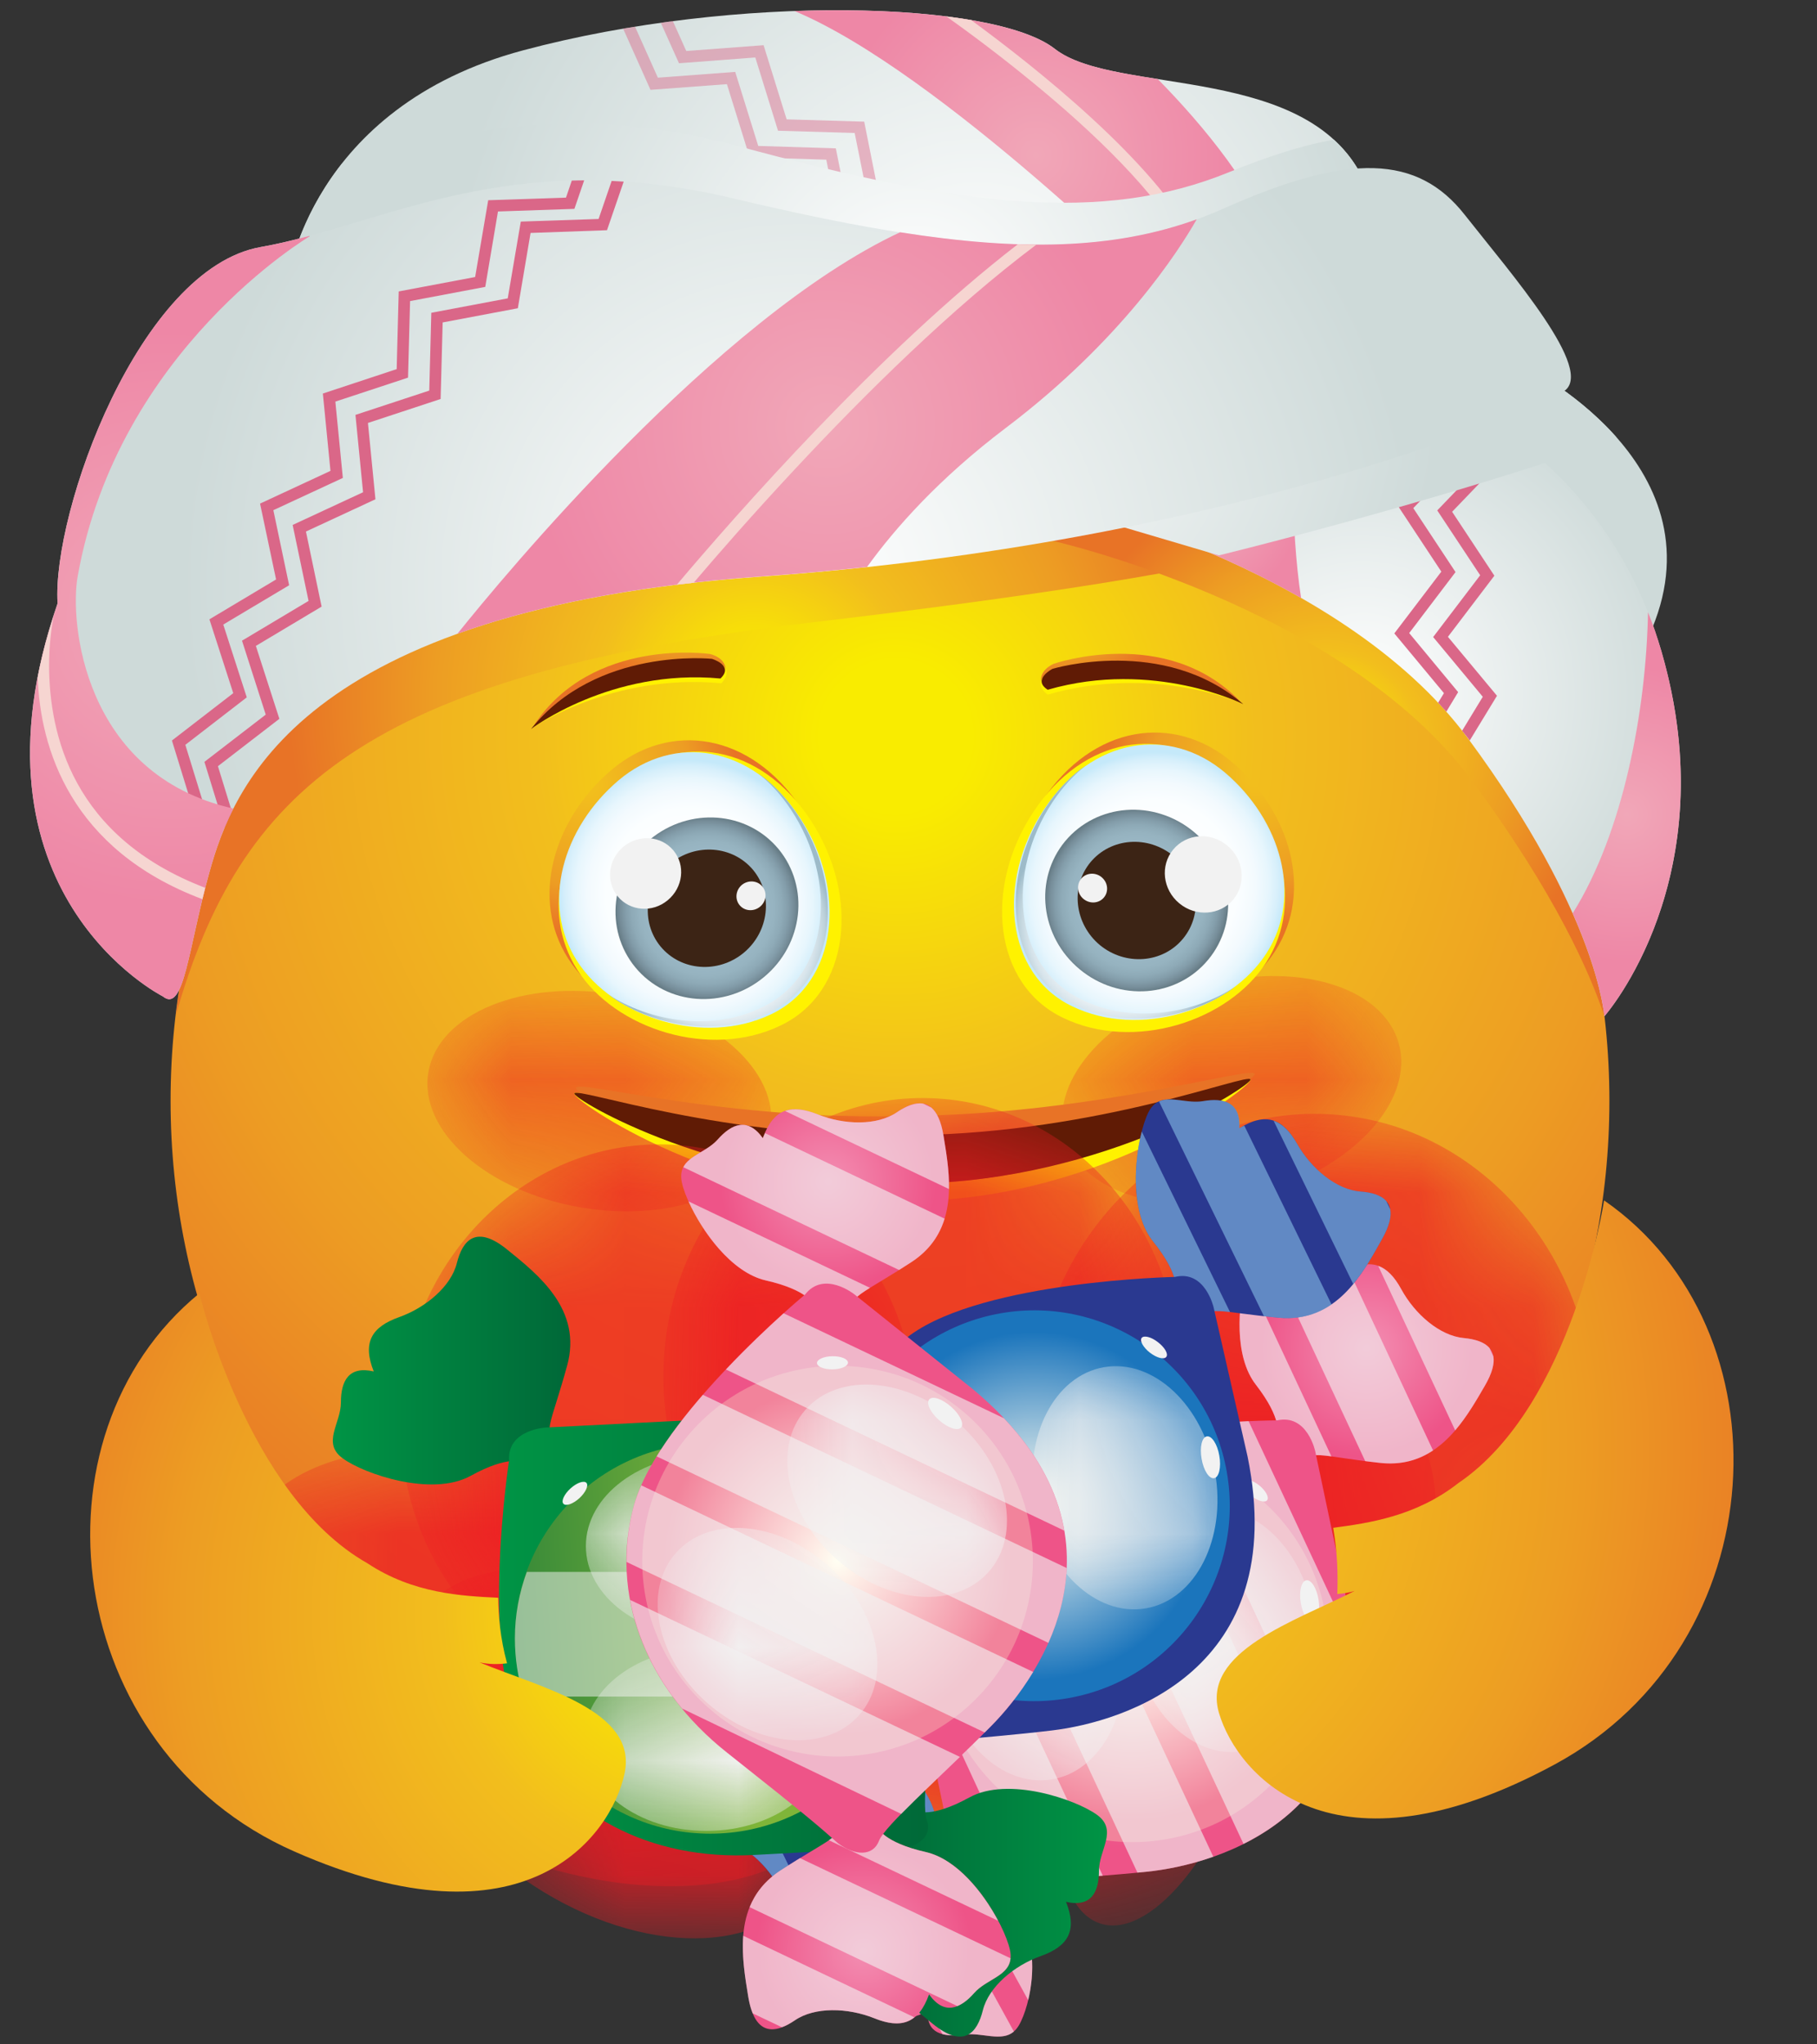 <svg width="16" height="18" viewBox="0 0 16 18" fill="none" xmlns="http://www.w3.org/2000/svg">
<rect x="0" y="0" width="16" height="18" fill="#333333" stroke="none"/>
<path d="M7.837 16.027C11.336 16.027 14.172 13.191 14.172 9.692C14.172 6.193 11.336 3.357 7.837 3.357C4.338 3.357 1.502 6.193 1.502 9.692C1.502 13.191 4.338 16.027 7.837 16.027Z" fill="url(#paint0_radial_1191_481)"/>
<mask id="mask0_1191_481" style="mask-type:luminance" maskUnits="userSpaceOnUse" x="3" y="8" width="4" height="3">
<g opacity="0.72">
<path d="M6.784 9.948C6.696 10.466 5.952 10.771 5.12 10.632C4.288 10.492 3.685 9.959 3.772 9.441C3.859 8.924 4.604 8.618 5.435 8.758C6.267 8.898 6.87 9.431 6.784 9.948Z" fill="url(#paint1_radial_1191_481)"/>
</g>
</mask>
<g mask="url(#mask0_1191_481)">
<path opacity="0.72" d="M6.784 9.948C6.696 10.466 5.952 10.771 5.12 10.632C4.288 10.492 3.685 9.959 3.772 9.441C3.859 8.924 4.604 8.618 5.435 8.758C6.267 8.898 6.87 9.431 6.784 9.948Z" fill="#ED1C24"/>
</g>
<mask id="mask1_1191_481" style="mask-type:luminance" maskUnits="userSpaceOnUse" x="9" y="8" width="4" height="3">
<g opacity="0.72">
<path d="M12.317 9.187C12.458 9.692 11.914 10.286 11.101 10.512C10.289 10.738 9.516 10.512 9.376 10.007C9.235 9.501 9.779 8.908 10.591 8.681C11.404 8.455 12.177 8.682 12.317 9.187Z" fill="url(#paint2_radial_1191_481)"/>
</g>
</mask>
<g mask="url(#mask1_1191_481)">
<path opacity="0.72" d="M12.317 9.187C12.458 9.692 11.914 10.286 11.101 10.512C10.289 10.738 9.516 10.512 9.376 10.007C9.235 9.501 9.779 8.908 10.591 8.681C11.404 8.455 12.177 8.682 12.317 9.187Z" fill="#ED1C24"/>
</g>
<path d="M11.011 9.506C11.033 9.559 9.746 10.55 8.055 10.574C6.365 10.62 5.038 9.683 5.058 9.629C5.069 9.551 6.389 10.12 8.045 10.073C9.701 10.051 10.996 9.428 11.011 9.506Z" fill="#FFF200"/>
<path d="M11.048 9.456C11.07 9.511 9.744 10.397 8.053 10.421C6.362 10.467 5.051 9.635 5.072 9.58C5.083 9.499 6.368 9.873 8.023 9.825C9.679 9.804 11.033 9.376 11.048 9.456Z" fill="url(#paint3_radial_1191_481)"/>
<path d="M11.011 9.505C11.033 9.55 9.743 10.396 8.052 10.421C6.362 10.465 5.038 9.674 5.058 9.628C5.069 9.562 6.388 10.04 8.043 9.995C9.699 9.972 10.997 9.439 11.011 9.505Z" fill="#601B05"/>
<path d="M6.25 5.758C6.25 5.758 5.219 5.607 4.705 6.381C4.705 6.381 5.42 5.85 6.387 5.942C6.419 5.79 6.25 5.758 6.25 5.758Z" fill="url(#paint4_radial_1191_481)"/>
<path d="M6.285 5.811C6.285 5.811 5.295 5.73 4.684 6.412C4.684 6.412 5.385 5.925 6.352 6.016C6.486 5.871 6.285 5.811 6.285 5.811Z" fill="#FFF200"/>
<path d="M6.269 5.801C6.269 5.801 5.252 5.693 4.676 6.419C4.676 6.419 5.378 5.883 6.344 5.974C6.467 5.858 6.269 5.801 6.269 5.801Z" fill="#601B05"/>
<path d="M9.28 5.844C9.28 5.844 10.264 5.503 10.913 6.168C10.913 6.168 10.112 5.78 9.179 6.049C9.12 5.907 9.28 5.844 9.28 5.844Z" fill="url(#paint5_radial_1191_481)"/>
<path d="M9.254 5.902C9.254 5.902 10.212 5.638 10.939 6.194C10.939 6.194 10.159 5.846 9.226 6.116C9.067 5.998 9.254 5.902 9.254 5.902Z" fill="#FFF200"/>
<path d="M9.268 5.889C9.268 5.889 10.246 5.593 10.948 6.2C10.948 6.2 10.158 5.804 9.226 6.073C9.084 5.982 9.268 5.889 9.268 5.889Z" fill="#601B05"/>
<mask id="mask2_1191_481" style="mask-type:luminance" maskUnits="userSpaceOnUse" x="2" y="12" width="6" height="5">
<g opacity="0.87">
<path d="M7.401 15.902C7.018 16.724 5.537 16.846 4.094 16.174C2.65 15.501 1.791 14.289 2.174 13.467C2.557 12.644 4.038 12.522 5.481 13.195C6.925 13.867 7.785 15.079 7.401 15.902Z" fill="url(#paint6_radial_1191_481)"/>
</g>
</mask>
<g mask="url(#mask2_1191_481)">
<path opacity="0.87" d="M7.401 15.902C7.018 16.724 5.537 16.846 4.094 16.174C2.65 15.501 1.791 14.289 2.174 13.467C2.557 12.644 4.038 12.522 5.481 13.195C6.925 13.867 7.785 15.079 7.401 15.902Z" fill="#ED1C24"/>
</g>
<mask id="mask3_1191_481" style="mask-type:luminance" maskUnits="userSpaceOnUse" x="6" y="11" width="7" height="6">
<g opacity="0.87">
<path d="M12.565 12.784C12.945 13.957 11.927 15.339 10.29 15.87C8.652 16.401 7.017 15.88 6.636 14.706C6.256 13.533 7.275 12.152 8.912 11.621C10.549 11.09 12.185 11.611 12.565 12.784Z" fill="url(#paint7_radial_1191_481)"/>
</g>
</mask>
<g mask="url(#mask3_1191_481)">
<path opacity="0.87" d="M12.565 12.784C12.945 13.957 11.927 15.339 10.29 15.87C8.652 16.401 7.017 15.88 6.636 14.706C6.256 13.533 7.275 12.152 8.912 11.621C10.549 11.09 12.185 11.611 12.565 12.784Z" fill="#ED1C24"/>
</g>
<path d="M1.549 8.935C2.115 6.967 3.205 5.946 7.118 5.484C8.98 5.264 10.565 5.035 11.754 4.715C10.676 3.865 9.316 3.357 7.837 3.357C4.595 3.357 1.923 5.794 1.549 8.935Z" fill="url(#paint8_radial_1191_481)"/>
<path d="M2.532 2.476C2.532 2.476 2.722 0.946 4.607 0.443C6.493 -0.061 8.755 0.011 9.288 0.43C9.821 0.85 11.557 0.544 12.022 1.617C12.486 2.689 13.405 3.212 13.405 3.212C13.405 3.212 15.161 4.057 14.548 5.533" fill="url(#paint9_radial_1191_481)"/>
<path d="M10.29 2.642L11.243 2.199C11.06 1.667 10.609 1.118 10.195 0.696C9.815 0.636 9.477 0.578 9.288 0.43C8.976 0.185 8.071 0.059 6.996 0.097C8.28 0.633 10.29 2.642 10.29 2.642Z" fill="url(#paint10_radial_1191_481)"/>
<path d="M10.91 4.152L9.238 4.754C9.238 4.754 11.818 5.326 12.964 6.877C13.699 7.873 14.004 8.574 14.128 8.949C13.886 6.882 12.65 5.119 10.91 4.152Z" fill="url(#paint11_radial_1191_481)"/>
<path d="M9.203 4.379C9.203 4.379 11.783 4.951 12.928 6.503C14.074 8.054 14.127 8.949 14.127 8.949C14.127 8.949 15.21 7.726 14.629 5.733C14.049 3.74 12.225 3.291 12.225 3.291" fill="url(#paint12_radial_1191_481)"/>
<path d="M9.846 4.562C10.278 4.703 10.873 4.932 11.457 5.265C11.36 4.639 11.38 3.766 11.38 3.766L9.846 4.562Z" fill="url(#paint13_radial_1191_481)"/>
<path d="M10.54 2.142C10.164 1.42 9.12 0.593 8.552 0.177C8.483 0.165 8.41 0.155 8.334 0.145C8.517 0.275 8.795 0.48 9.095 0.727C9.617 1.154 10.201 1.708 10.449 2.188L10.54 2.142Z" fill="#F6D5D1"/>
<path d="M12.817 5.037L12.445 4.474L12.912 3.988L12.643 3.446C12.591 3.422 12.543 3.402 12.499 3.384L12.789 3.969L12.315 4.462L12.692 5.033L12.278 5.577L12.715 6.103L12.664 6.187C12.688 6.213 12.712 6.239 12.736 6.266L12.84 6.094L12.409 5.574L12.817 5.037ZM13.159 5.069L12.787 4.506L13.254 4.02L13.087 3.684C13.032 3.65 12.978 3.617 12.925 3.588L13.13 4.001L12.656 4.494L13.034 5.065L12.62 5.609L13.057 6.135L12.875 6.434C12.893 6.457 12.912 6.479 12.929 6.502C12.934 6.508 12.938 6.514 12.942 6.52L13.182 6.126L12.75 5.607L13.159 5.069Z" fill="#DA6788"/>
<path opacity="0.45" d="M8.889 2.931L8.228 2.753L8.172 2.071L7.494 1.976L7.36 1.306L6.677 1.285L6.474 0.633L5.793 0.684L5.592 0.235C5.557 0.241 5.522 0.246 5.487 0.252L5.728 0.791L6.401 0.741L6.601 1.385L7.276 1.406L7.408 2.068L8.077 2.161L8.132 2.833L8.783 3.008L8.749 3.681L9.367 3.947L9.315 4.202L9.414 4.227L9.484 3.886L8.854 3.615L8.889 2.931ZM9.104 3.381L9.139 2.696L8.478 2.519L8.422 1.837L7.744 1.742L7.61 1.071L6.927 1.051L6.724 0.398L6.043 0.449L5.925 0.186C5.89 0.191 5.855 0.196 5.819 0.201L5.979 0.557L6.651 0.506L6.851 1.151L7.526 1.171L7.659 1.833L8.327 1.926L8.382 2.599L9.033 2.774L8.999 3.446L9.618 3.712L9.507 4.25L9.606 4.276L9.734 3.651L9.104 3.381Z" fill="#DA6788"/>
<path d="M13.577 3.308C13.473 3.245 13.406 3.212 13.406 3.212C13.406 3.212 12.487 2.69 12.023 1.617C11.955 1.46 11.86 1.334 11.746 1.23C11.485 1.275 11.181 1.37 10.825 1.515C9.703 1.975 8.447 1.815 6.498 1.286C4.947 0.866 3.91 1.207 3.01 1.442C2.597 1.969 2.533 2.476 2.533 2.476L9.754 4.313C11.724 3.99 13.078 3.519 13.577 3.308Z" fill="url(#paint14_radial_1191_481)"/>
<path d="M10.733 4.89C12.157 4.538 13.864 4.021 14.232 3.848C13.865 3.434 13.406 3.212 13.406 3.212C13.406 3.212 12.64 2.774 12.153 1.88C11.913 1.939 11.642 2.036 11.33 2.173C10.201 2.672 8.917 2.555 6.918 2.095C4.952 1.643 3.819 2.325 2.746 2.53L10.733 4.89Z" fill="url(#paint15_radial_1191_481)"/>
<path d="M1.434 8.773C1.434 8.773 -0.375 7.863 0.507 5.313C0.457 4.509 1.227 2.364 2.296 2.175C3.364 1.987 4.479 1.278 6.444 1.744C8.408 2.211 9.669 2.331 10.775 1.836C11.882 1.342 12.483 1.364 12.897 1.89C13.311 2.416 14.057 3.268 13.768 3.447C13.478 3.627 10.79 4.784 6.709 5.076C2.628 5.367 2.047 6.95 1.843 7.683C1.658 8.345 1.621 8.926 1.434 8.773Z" fill="url(#paint16_radial_1191_481)"/>
<path d="M10.538 1.931C9.801 2.198 8.98 2.211 7.926 2.045C6.312 2.799 4.42 5.091 4.028 5.58C4.692 5.341 5.562 5.157 6.709 5.075C7.027 5.053 7.335 5.024 7.635 4.992C7.881 4.651 8.268 4.213 8.859 3.766C9.873 2.999 10.379 2.21 10.538 1.931Z" fill="url(#paint17_radial_1191_481)"/>
<path d="M5.386 1.593L5.271 1.928L4.586 1.951L4.471 2.627L3.798 2.754L3.78 3.439L3.13 3.653L3.197 4.334L2.577 4.622L2.717 5.291L2.131 5.641L2.34 6.292L1.8 6.708L1.978 7.285C1.997 7.24 2.019 7.193 2.042 7.146L1.919 6.746L2.46 6.329L2.253 5.687L2.832 5.341L2.694 4.68L3.306 4.396L3.24 3.724L3.88 3.513L3.898 2.839L4.56 2.714L4.672 2.051L5.345 2.027L5.492 1.599C5.456 1.597 5.421 1.595 5.386 1.593ZM2.173 6.14L1.966 5.499L2.546 5.153L2.407 4.492L3.019 4.208L2.953 3.536L3.593 3.325L3.611 2.651L4.273 2.526L4.385 1.862L5.058 1.839L5.144 1.588C5.107 1.588 5.071 1.589 5.035 1.59L4.984 1.74L4.299 1.763L4.184 2.439L3.511 2.566L3.493 3.25L2.843 3.465L2.91 4.146L2.29 4.434L2.431 5.102L1.844 5.453L2.054 6.103L1.514 6.52L1.811 7.485L1.908 7.454L1.632 6.558L2.173 6.14Z" fill="#DA6788"/>
<path d="M6.108 5.131C6.32 4.882 6.628 4.529 6.994 4.137C7.609 3.477 8.385 2.709 9.126 2.154C9.072 2.153 9.017 2.153 8.962 2.151C7.746 3.089 6.476 4.537 5.96 5.148C6.008 5.142 6.059 5.137 6.108 5.131Z" fill="#F6D5D1"/>
<path d="M2.055 7.119C0.731 6.823 0.61 5.469 0.685 5.069C1.042 3.076 2.728 2.08 2.728 2.08L2.724 2.077C2.58 2.116 2.437 2.15 2.296 2.175C1.227 2.363 0.457 4.509 0.507 5.313C-0.375 7.863 1.434 8.773 1.434 8.773C1.621 8.926 1.658 8.345 1.843 7.683C1.886 7.527 1.947 7.332 2.055 7.119Z" fill="url(#paint18_radial_1191_481)"/>
<path d="M0.332 5.962C0.353 6.584 0.618 7.479 1.782 7.917C1.79 7.884 1.799 7.851 1.807 7.817C0.636 7.369 0.436 6.466 0.432 5.866C0.432 5.68 0.453 5.528 0.471 5.428C0.411 5.615 0.364 5.793 0.332 5.962Z" fill="#F6D5D1"/>
<path d="M14.512 5.391C14.512 5.391 14.512 5.39 14.512 5.389C14.496 6.254 14.295 7.328 13.849 8.041C14.108 8.629 14.127 8.949 14.127 8.949C14.127 8.949 14.896 8.08 14.791 6.614C14.771 6.338 14.72 6.044 14.63 5.733C14.612 5.672 14.593 5.614 14.574 5.556C14.554 5.5 14.534 5.445 14.512 5.391Z" fill="url(#paint19_radial_1191_481)"/>
<mask id="mask4_1191_481" style="mask-type:luminance" maskUnits="userSpaceOnUse" x="3" y="13" width="5" height="5">
<g opacity="0.87">
<path d="M7.088 16.637C6.662 17.245 5.551 17.203 4.607 16.541C3.664 15.88 3.244 14.851 3.671 14.242C4.097 13.634 5.208 13.676 6.151 14.337C7.095 14.998 7.514 16.028 7.088 16.637Z" fill="url(#paint20_radial_1191_481)"/>
</g>
</mask>
<g mask="url(#mask4_1191_481)">
<path opacity="0.87" d="M7.088 16.637C6.662 17.245 5.551 17.203 4.607 16.541C3.664 15.88 3.244 14.851 3.671 14.242C4.097 13.634 5.208 13.676 6.151 14.337C7.095 14.998 7.514 16.028 7.088 16.637Z" fill="#ED1C24"/>
</g>
<mask id="mask5_1191_481" style="mask-type:luminance" maskUnits="userSpaceOnUse" x="9" y="13" width="3" height="4">
<g opacity="0.87">
<path d="M10.835 13.312C11.259 13.445 11.347 14.365 11.031 15.367C10.715 16.368 10.116 17.071 9.692 16.937C9.268 16.804 9.18 15.884 9.496 14.883C9.812 13.882 10.412 13.178 10.835 13.312Z" fill="url(#paint21_radial_1191_481)"/>
</g>
</mask>
<g mask="url(#mask5_1191_481)">
<path opacity="0.87" d="M10.835 13.312C11.259 13.445 11.347 14.365 11.031 15.367C10.715 16.368 10.116 17.071 9.692 16.937C9.268 16.804 9.18 15.884 9.496 14.883C9.812 13.882 10.412 13.178 10.835 13.312Z" fill="#ED1C24"/>
</g>
<path d="M7.054 7.116C7.494 7.78 7.411 8.638 6.79 8.932C6.172 9.229 5.338 8.964 5.004 8.441C4.667 7.915 4.872 7.216 5.384 6.779C5.898 6.344 6.612 6.45 7.054 7.116Z" fill="url(#paint22_radial_1191_481)"/>
<path d="M7.134 7.215C7.574 7.879 7.491 8.737 6.87 9.031C6.252 9.328 5.418 9.063 5.084 8.54C4.747 8.014 4.952 7.315 5.464 6.878C5.978 6.443 6.692 6.549 7.134 7.215Z" fill="#FFF200"/>
<path d="M7.041 7.195C7.462 7.829 7.382 8.649 6.789 8.931C6.198 9.214 5.401 8.961 5.081 8.461C4.76 7.958 4.955 7.29 5.445 6.872C5.936 6.457 6.618 6.558 7.041 7.195Z" fill="url(#paint23_radial_1191_481)"/>
<path d="M6.667 6.802C6.775 6.887 6.877 6.995 6.964 7.127C7.381 7.752 7.309 8.579 6.718 8.865C6.281 9.087 5.721 8.998 5.352 8.753C5.723 9.032 6.318 9.145 6.778 8.914C7.372 8.629 7.443 7.802 7.023 7.173C6.919 7.017 6.797 6.892 6.667 6.802Z" fill="url(#paint24_radial_1191_481)"/>
<path d="M6.855 7.475C7.132 7.81 7.075 8.315 6.727 8.603C6.379 8.891 5.872 8.853 5.595 8.518C5.318 8.183 5.376 7.678 5.724 7.391C6.072 7.103 6.578 7.141 6.855 7.475Z" fill="url(#paint25_radial_1191_481)"/>
<path d="M6.632 7.66C6.81 7.876 6.773 8.203 6.549 8.389C6.324 8.575 5.996 8.55 5.817 8.334C5.638 8.117 5.676 7.791 5.9 7.605C6.125 7.419 6.452 7.444 6.632 7.66Z" fill="#3C2415"/>
<path d="M5.93 7.488C6.038 7.618 6.015 7.814 5.88 7.926C5.745 8.039 5.548 8.023 5.44 7.893C5.333 7.763 5.355 7.567 5.49 7.455C5.626 7.343 5.822 7.358 5.93 7.488Z" fill="#F2F2F2"/>
<path d="M6.713 7.805C6.757 7.858 6.748 7.938 6.693 7.983C6.637 8.029 6.557 8.023 6.513 7.97C6.469 7.917 6.478 7.837 6.533 7.791C6.589 7.746 6.669 7.752 6.713 7.805Z" fill="#F2F2F2"/>
<path d="M9.18 7.048C8.739 7.712 8.823 8.57 9.444 8.864C10.062 9.161 10.896 8.896 11.23 8.372C11.567 7.846 11.362 7.148 10.85 6.711C10.336 6.276 9.622 6.382 9.18 7.048Z" fill="url(#paint26_radial_1191_481)"/>
<path d="M9.101 7.147C8.66 7.811 8.744 8.669 9.364 8.963C9.982 9.26 10.817 8.995 11.151 8.472C11.488 7.945 11.283 7.247 10.771 6.81C10.257 6.375 9.543 6.481 9.101 7.147Z" fill="#FFF200"/>
<path d="M9.193 7.127C8.772 7.761 8.852 8.581 9.445 8.862C10.036 9.146 10.833 8.893 11.153 8.392C11.474 7.89 11.279 7.222 10.789 6.804C10.298 6.389 9.616 6.49 9.193 7.127Z" fill="url(#paint27_radial_1191_481)"/>
<path d="M9.568 6.734C9.46 6.819 9.358 6.927 9.27 7.059C8.854 7.684 8.925 8.51 9.517 8.797C9.953 9.019 10.514 8.93 10.883 8.684C10.512 8.964 9.916 9.076 9.456 8.846C8.862 8.561 8.791 7.734 9.211 7.105C9.315 6.949 9.437 6.824 9.568 6.734Z" fill="url(#paint28_radial_1191_481)"/>
<path d="M9.379 7.407C9.102 7.742 9.16 8.247 9.508 8.535C9.856 8.823 10.362 8.785 10.639 8.45C10.917 8.115 10.859 7.611 10.511 7.323C10.163 7.035 9.657 7.073 9.379 7.407Z" fill="url(#paint29_radial_1191_481)"/>
<path d="M9.602 7.592C9.424 7.808 9.461 8.134 9.685 8.321C9.91 8.506 10.238 8.482 10.417 8.265C10.596 8.049 10.559 7.723 10.334 7.537C10.109 7.351 9.782 7.375 9.602 7.592Z" fill="#3C2415"/>
<path d="M10.331 7.48C10.214 7.621 10.238 7.833 10.385 7.954C10.531 8.075 10.744 8.059 10.861 7.919C10.977 7.777 10.953 7.565 10.806 7.444C10.66 7.323 10.447 7.339 10.331 7.48Z" fill="#F2F2F2"/>
<path d="M9.521 7.736C9.477 7.79 9.486 7.87 9.541 7.915C9.597 7.961 9.677 7.955 9.721 7.902C9.765 7.849 9.756 7.769 9.7 7.723C9.645 7.678 9.565 7.684 9.521 7.736Z" fill="#F2F2F2"/>
<mask id="mask6_1191_481" style="mask-type:luminance" maskUnits="userSpaceOnUse" x="3" y="10" width="6" height="5">
<g opacity="0.87">
<path d="M5.72 14.953C4.466 14.913 3.485 13.788 3.528 12.442C3.571 11.095 4.623 10.037 5.877 10.077C7.131 10.117 8.112 11.241 8.069 12.588C8.026 13.934 6.974 14.993 5.72 14.953Z" fill="url(#paint30_radial_1191_481)"/>
</g>
</mask>
<g mask="url(#mask6_1191_481)">
<path opacity="0.87" d="M5.719 14.953C4.465 14.913 3.484 13.789 3.527 12.442C3.57 11.096 4.622 10.037 5.876 10.077C7.13 10.117 8.111 11.242 8.068 12.588C8.025 13.934 6.973 14.993 5.719 14.953Z" fill="#ED1C24"/>
</g>
<mask id="mask7_1191_481" style="mask-type:luminance" maskUnits="userSpaceOnUse" x="5" y="9" width="6" height="6">
<g opacity="0.87">
<path d="M8.036 14.544C6.782 14.504 5.8 13.38 5.843 12.033C5.887 10.687 6.938 9.628 8.193 9.669C9.446 9.709 10.428 10.833 10.384 12.179C10.341 13.526 9.289 14.585 8.036 14.544Z" fill="url(#paint31_radial_1191_481)"/>
</g>
</mask>
<g mask="url(#mask7_1191_481)">
<path opacity="0.87" d="M8.036 14.544C6.782 14.504 5.8 13.38 5.843 12.033C5.887 10.687 6.938 9.628 8.193 9.669C9.446 9.709 10.428 10.833 10.384 12.179C10.341 13.526 9.289 14.585 8.036 14.544Z" fill="#ED1C24"/>
</g>
<mask id="mask8_1191_481" style="mask-type:luminance" maskUnits="userSpaceOnUse" x="9" y="9" width="6" height="7">
<g opacity="0.87">
<path d="M11.479 15.106C10.117 15.063 9.051 13.841 9.097 12.378C9.144 10.915 10.287 9.765 11.65 9.808C13.012 9.852 14.079 11.073 14.032 12.537C13.985 13.999 12.842 15.15 11.479 15.106Z" fill="url(#paint32_radial_1191_481)"/>
</g>
</mask>
<g mask="url(#mask8_1191_481)">
<path opacity="0.87" d="M11.479 15.106C10.117 15.063 9.051 13.841 9.097 12.378C9.144 10.915 10.287 9.765 11.65 9.808C13.012 9.852 14.079 11.073 14.032 12.537C13.985 13.999 12.842 15.15 11.479 15.106Z" fill="#ED1C24"/>
</g>
<path d="M11.247 12.626C11.247 12.626 11.296 12.498 11.058 12.191C10.819 11.883 10.928 11.263 11.034 11.057C11.139 10.85 11.334 10.992 11.519 10.963C11.704 10.934 11.849 10.98 11.833 11.206C12.069 11.066 12.217 11.128 12.339 11.351C12.46 11.573 12.68 11.762 12.889 11.781C13.099 11.8 13.252 11.896 13.076 12.2C12.9 12.503 12.658 12.938 12.149 12.88C11.64 12.823 11.562 12.766 11.458 12.869" fill="url(#paint33_radial_1191_481)"/>
<path opacity="0.61" d="M12.619 12.771L11.877 11.184C11.862 11.191 11.848 11.197 11.833 11.206C11.849 10.98 11.704 10.934 11.519 10.963C11.381 10.985 11.238 10.912 11.13 10.958L12.022 12.865C12.062 12.87 12.103 12.875 12.149 12.88C12.34 12.902 12.493 12.855 12.619 12.771ZM11.724 12.823L10.974 11.22C10.899 11.494 10.866 11.944 11.058 12.191C11.296 12.498 11.247 12.626 11.247 12.626L11.458 12.869C11.522 12.806 11.576 12.803 11.724 12.823ZM13.076 12.2C13.141 12.088 13.161 12.004 13.15 11.942L13.116 11.869C13.07 11.815 12.986 11.79 12.89 11.781C12.68 11.762 12.46 11.573 12.339 11.351C12.28 11.243 12.215 11.174 12.136 11.146L12.814 12.594C12.921 12.469 13.004 12.324 13.076 12.2Z" fill="#F2F2F2"/>
<path d="M8.758 16.498C8.758 16.498 8.709 16.607 8.947 16.869C9.185 17.13 9.076 17.659 8.971 17.834C8.866 18.01 8.671 17.889 8.486 17.914C8.301 17.939 8.155 17.9 8.171 17.707C7.935 17.827 7.787 17.773 7.666 17.584C7.545 17.395 7.325 17.233 7.115 17.218C6.905 17.202 6.752 17.119 6.929 16.861C7.105 16.602 7.346 16.232 7.855 16.281C8.365 16.33 8.442 16.378 8.547 16.291" fill="url(#paint34_radial_1191_481)"/>
<path opacity="0.61" d="M6.929 16.861C6.899 16.904 6.879 16.942 6.867 16.976L6.988 17.196C7.026 17.207 7.069 17.214 7.115 17.218C7.325 17.233 7.545 17.395 7.666 17.584C7.743 17.704 7.831 17.769 7.944 17.77L7.237 16.482C7.107 16.597 7.01 16.741 6.929 16.861ZM8.928 17.887L8.057 16.303C7.999 16.296 7.933 16.289 7.855 16.281C7.691 16.266 7.555 16.294 7.44 16.347L8.299 17.91C8.351 17.924 8.416 17.924 8.486 17.914C8.648 17.892 8.817 17.982 8.928 17.887ZM8.354 16.337L9.054 17.611C9.11 17.377 9.117 17.055 8.947 16.869C8.709 16.607 8.758 16.498 8.758 16.498L8.547 16.291C8.495 16.334 8.449 16.344 8.354 16.337Z" fill="#F2F2F2"/>
<path d="M11.246 12.506C11.246 12.506 9.574 12.511 8.907 12.979C8.239 13.446 7.958 14.284 8.152 15.184C8.346 16.084 8.359 16.168 8.399 16.421C8.445 16.603 8.564 16.705 8.691 16.633C8.818 16.561 9.47 16.545 10.098 16.48C10.725 16.416 12.21 15.992 11.86 14.099C11.582 12.78 11.582 12.78 11.582 12.78C11.582 12.78 11.513 12.447 11.246 12.506Z" fill="url(#paint35_radial_1191_481)"/>
<path d="M10.242 16.198C9.304 16.347 8.423 15.706 8.275 14.768C8.127 13.829 8.768 12.949 9.706 12.801C10.644 12.653 11.525 13.293 11.673 14.231C11.821 15.169 11.181 16.05 10.242 16.198Z" fill="url(#paint36_radial_1191_481)"/>
<mask id="mask9_1191_481" style="mask-type:luminance" maskUnits="userSpaceOnUse" x="8" y="13" width="2" height="3">
<path d="M8.921 13.539C9.36 13.47 9.792 13.89 9.884 14.478C9.977 15.066 9.696 15.598 9.257 15.668C8.817 15.737 8.386 15.317 8.293 14.729C8.2 14.141 8.481 13.609 8.921 13.539Z" fill="url(#paint37_linear_1191_481)"/>
</mask>
<g mask="url(#mask9_1191_481)">
<path d="M8.921 13.539C9.36 13.47 9.792 13.89 9.884 14.478C9.977 15.066 9.696 15.598 9.257 15.668C8.817 15.737 8.386 15.317 8.293 14.729C8.2 14.141 8.481 13.609 8.921 13.539Z" fill="#F2F2F2"/>
</g>
<mask id="mask10_1191_481" style="mask-type:luminance" maskUnits="userSpaceOnUse" x="9" y="13" width="3" height="3">
<path d="M10.942 15.419C10.503 15.489 10.071 15.068 9.979 14.48C9.886 13.893 10.167 13.36 10.606 13.291C11.046 13.221 11.477 13.642 11.57 14.229C11.663 14.817 11.382 15.35 10.942 15.419Z" fill="url(#paint38_linear_1191_481)"/>
</mask>
<g mask="url(#mask10_1191_481)">
<path d="M10.942 15.419C10.503 15.489 10.071 15.068 9.979 14.48C9.886 13.893 10.167 13.36 10.606 13.291C11.046 13.221 11.477 13.642 11.57 14.229C11.663 14.817 11.382 15.35 10.942 15.419Z" fill="#F2F2F2"/>
</g>
<path d="M11.562 14.284C11.518 14.29 11.47 14.213 11.454 14.111C11.437 14.009 11.46 13.921 11.503 13.914C11.547 13.907 11.595 13.984 11.611 14.086C11.627 14.188 11.605 14.277 11.562 14.284Z" fill="#F2F2F2"/>
<path d="M11.158 13.209C11.138 13.234 11.074 13.216 11.015 13.168C10.956 13.122 10.924 13.063 10.945 13.038C10.965 13.013 11.029 13.031 11.088 13.078C11.146 13.125 11.178 13.184 11.158 13.209Z" fill="#F2F2F2"/>
<path opacity="0.61" d="M8.093 14.631L8.992 16.574C9.182 16.554 9.437 16.537 9.711 16.515L8.348 13.602C8.181 13.904 8.093 14.255 8.093 14.631ZM10.684 16.348L9.065 12.886C9.008 12.914 8.955 12.945 8.907 12.979C8.765 13.078 8.642 13.195 8.536 13.324L10.016 16.488C10.043 16.485 10.07 16.483 10.098 16.48C10.254 16.464 10.463 16.426 10.684 16.348ZM11.905 14.46L10.995 12.513C10.818 12.521 10.564 12.537 10.288 12.572L11.687 15.562C11.846 15.283 11.937 14.923 11.905 14.46ZM11.494 15.829L9.99 12.615C9.763 12.653 9.534 12.705 9.331 12.775L10.95 16.235C11.144 16.139 11.334 16.007 11.494 15.829Z" fill="#F2F2F2"/>
<path d="M10.35 11.363C10.35 11.363 10.397 11.234 10.154 10.931C9.91 10.628 10.009 10.005 10.111 9.797C10.213 9.589 10.41 9.728 10.594 9.695C10.779 9.663 10.925 9.707 10.913 9.934C11.147 9.789 11.296 9.849 11.421 10.069C11.546 10.29 11.768 10.476 11.978 10.491C12.188 10.506 12.343 10.6 12.172 10.906C12.001 11.213 11.767 11.651 11.257 11.602C10.747 11.553 10.668 11.498 10.565 11.602" fill="#2A3990"/>
<path opacity="0.5" d="M11.725 11.485L10.957 9.911C10.942 9.918 10.928 9.924 10.914 9.934C10.926 9.707 10.78 9.663 10.595 9.695C10.458 9.719 10.313 9.649 10.206 9.698L11.13 11.589C11.169 11.593 11.211 11.598 11.257 11.602C11.448 11.621 11.6 11.571 11.725 11.485Z" fill="#99DBF9"/>
<path opacity="0.5" d="M10.831 11.552L10.054 9.962C9.983 10.237 9.958 10.687 10.154 10.931C10.397 11.234 10.35 11.363 10.35 11.363L10.565 11.602C10.628 11.539 10.682 11.535 10.831 11.552Z" fill="#99DBF9"/>
<path opacity="0.5" d="M12.172 10.906C12.235 10.793 12.254 10.709 12.242 10.647L12.207 10.575C12.16 10.521 12.075 10.498 11.979 10.491C11.768 10.475 11.546 10.29 11.421 10.069C11.36 9.963 11.294 9.895 11.215 9.868L11.916 11.305C12.022 11.178 12.102 11.031 12.172 10.906Z" fill="#99DBF9"/>
<path d="M7.925 15.314C7.925 15.314 7.879 15.443 8.122 15.746C8.365 16.05 8.267 16.672 8.165 16.88C8.063 17.088 7.866 16.95 7.681 16.982C7.497 17.014 7.351 16.971 7.363 16.744C7.129 16.889 6.98 16.828 6.855 16.608C6.73 16.388 6.508 16.202 6.297 16.187C6.087 16.172 5.932 16.078 6.104 15.771C6.275 15.465 6.509 15.026 7.019 15.075C7.529 15.124 7.608 15.18 7.711 15.075" fill="#2A3990"/>
<path opacity="0.5" d="M6.104 15.771C6.075 15.822 6.057 15.867 6.045 15.907L6.17 16.163C6.208 16.176 6.251 16.183 6.298 16.187C6.508 16.202 6.731 16.387 6.856 16.608C6.935 16.747 7.024 16.822 7.138 16.822L6.405 15.321C6.277 15.458 6.183 15.629 6.104 15.771Z" fill="#99DBF9"/>
<path opacity="0.5" d="M8.123 16.942L7.221 15.097C7.162 15.09 7.096 15.082 7.019 15.075C6.855 15.059 6.719 15.095 6.605 15.159L7.494 16.98C7.547 16.995 7.611 16.994 7.681 16.982C7.843 16.954 8.014 17.056 8.123 16.942Z" fill="#99DBF9"/>
<path opacity="0.5" d="M7.52 15.133L8.244 16.616C8.295 16.341 8.296 15.963 8.122 15.746C7.879 15.443 7.926 15.314 7.926 15.314L7.711 15.075C7.66 15.127 7.615 15.139 7.52 15.133Z" fill="#99DBF9"/>
<path d="M10.346 11.243C10.346 11.243 8.675 11.276 8.015 11.755C7.356 12.233 7.088 13.075 7.297 13.972C7.506 14.869 7.521 14.953 7.565 15.204C7.614 15.386 7.735 15.486 7.86 15.412C7.986 15.338 8.638 15.311 9.264 15.236C9.891 15.161 11.368 14.712 10.986 12.825C10.687 11.512 10.687 11.512 10.687 11.512C10.687 11.512 10.612 11.179 10.346 11.243Z" fill="#2A3990"/>
<path d="M9.405 14.952C8.47 15.116 7.578 14.49 7.415 13.554C7.251 12.618 7.877 11.727 8.812 11.563C9.748 11.4 10.639 12.025 10.803 12.961C10.967 13.897 10.341 14.788 9.405 14.952Z" fill="url(#paint39_radial_1191_481)"/>
<mask id="mask11_1191_481" style="mask-type:luminance" maskUnits="userSpaceOnUse" x="7" y="12" width="3" height="3">
<path d="M8.04 12.315C8.478 12.238 8.916 12.651 9.019 13.237C9.121 13.823 8.849 14.361 8.411 14.438C7.973 14.514 7.534 14.101 7.432 13.515C7.329 12.929 7.601 12.392 8.04 12.315Z" fill="url(#paint40_linear_1191_481)"/>
</mask>
<g mask="url(#mask11_1191_481)">
<path d="M8.04 12.315C8.478 12.238 8.916 12.651 9.019 13.237C9.121 13.823 8.849 14.361 8.411 14.438C7.973 14.514 7.534 14.101 7.432 13.515C7.329 12.929 7.601 12.392 8.04 12.315Z" fill="#F2F2F2"/>
</g>
<mask id="mask12_1191_481" style="mask-type:luminance" maskUnits="userSpaceOnUse" x="9" y="12" width="2" height="3">
<path d="M10.091 14.161C9.653 14.237 9.215 13.825 9.112 13.238C9.01 12.652 9.282 12.115 9.72 12.038C10.158 11.961 10.597 12.374 10.699 12.961C10.802 13.547 10.53 14.084 10.091 14.161Z" fill="url(#paint41_linear_1191_481)"/>
</mask>
<g mask="url(#mask12_1191_481)">
<path d="M10.091 14.161C9.653 14.237 9.215 13.825 9.112 13.238C9.01 12.652 9.282 12.115 9.72 12.038C10.158 11.961 10.597 12.374 10.699 12.961C10.802 13.547 10.53 14.084 10.091 14.161Z" fill="#F2F2F2"/>
</g>
<path d="M10.581 12.845C10.598 12.947 10.648 13.023 10.691 13.015C10.734 13.008 10.755 12.919 10.737 12.817C10.72 12.716 10.67 12.639 10.627 12.647C10.583 12.654 10.563 12.743 10.581 12.845Z" fill="#F2F2F2"/>
<path d="M10.27 11.947C10.25 11.973 10.186 11.956 10.126 11.91C10.067 11.864 10.034 11.805 10.053 11.78C10.073 11.755 10.138 11.771 10.197 11.818C10.257 11.864 10.29 11.922 10.27 11.947Z" fill="#F2F2F2"/>
<path d="M4.602 12.875C4.602 12.875 4.483 12.807 4.143 12.995C3.802 13.182 3.206 12.978 3.019 12.841C2.831 12.705 3.002 12.535 3.002 12.347C3.002 12.16 3.07 12.024 3.291 12.075C3.189 11.819 3.274 11.683 3.512 11.598C3.751 11.513 3.972 11.326 4.023 11.121C4.074 10.917 4.194 10.781 4.466 11.002C4.739 11.223 5.13 11.53 4.994 12.024C4.858 12.518 4.79 12.586 4.875 12.705" fill="url(#paint42_linear_1191_481)"/>
<path d="M8.076 15.945C8.076 15.945 8.195 16.013 8.536 15.826C8.876 15.638 9.472 15.843 9.66 15.979C9.847 16.115 9.677 16.286 9.677 16.473C9.677 16.66 9.608 16.796 9.387 16.745C9.489 17.001 9.404 17.137 9.166 17.222C8.927 17.307 8.706 17.495 8.655 17.699C8.604 17.903 8.485 18.04 8.212 17.818C7.94 17.597 7.548 17.29 7.684 16.796C7.82 16.302 7.888 16.235 7.803 16.115" fill="url(#paint43_linear_1191_481)"/>
<path d="M4.483 12.858C4.483 12.858 4.227 14.51 4.585 15.242C4.943 15.975 5.726 16.383 6.646 16.332C7.565 16.281 7.65 16.281 7.906 16.281C8.093 16.264 8.212 16.162 8.161 16.026C8.11 15.889 8.195 15.242 8.229 14.612C8.264 13.982 8.076 12.45 6.152 12.501C4.807 12.569 4.807 12.569 4.807 12.569C4.807 12.569 4.466 12.586 4.483 12.858Z" fill="url(#paint44_linear_1191_481)"/>
<path d="M6.254 16.145C7.204 16.145 7.974 15.375 7.974 14.425C7.974 13.475 7.204 12.705 6.254 12.705C5.304 12.705 4.534 13.475 4.534 14.425C4.534 15.375 5.304 16.145 6.254 16.145Z" fill="url(#paint45_linear_1191_481)"/>
<path opacity="0.52" d="M4.534 14.425C4.534 14.604 4.561 14.776 4.612 14.938H7.896C7.947 14.776 7.974 14.604 7.974 14.425C7.974 14.219 7.936 14.023 7.87 13.84H4.639C4.572 14.023 4.534 14.219 4.534 14.425Z" fill="#F2F2F2"/>
<mask id="mask13_1191_481" style="mask-type:luminance" maskUnits="userSpaceOnUse" x="5" y="14" width="3" height="3">
<path d="M6.219 16.121C6.814 16.121 7.296 15.76 7.296 15.315C7.296 14.871 6.814 14.51 6.219 14.51C5.624 14.51 5.142 14.871 5.142 15.315C5.142 15.76 5.624 16.121 6.219 16.121Z" fill="url(#paint46_linear_1191_481)"/>
</mask>
<g mask="url(#mask13_1191_481)">
<path d="M6.219 16.121C6.814 16.121 7.296 15.76 7.296 15.315C7.296 14.871 6.814 14.51 6.219 14.51C5.624 14.51 5.142 14.871 5.142 15.315C5.142 15.76 5.624 16.121 6.219 16.121Z" fill="#F2F2F2"/>
</g>
<mask id="mask14_1191_481" style="mask-type:luminance" maskUnits="userSpaceOnUse" x="5" y="12" width="3" height="3">
<path d="M6.237 14.418C6.832 14.418 7.314 14.057 7.314 13.613C7.314 13.168 6.832 12.807 6.237 12.807C5.642 12.807 5.159 13.168 5.159 13.613C5.159 14.057 5.642 14.418 6.237 14.418Z" fill="url(#paint47_linear_1191_481)"/>
</mask>
<g mask="url(#mask14_1191_481)">
<path d="M6.237 14.418C6.832 14.418 7.314 14.057 7.314 13.613C7.314 13.168 6.832 12.807 6.237 12.807C5.642 12.807 5.159 13.168 5.159 13.613C5.159 14.057 5.642 14.418 6.237 14.418Z" fill="#F2F2F2"/>
</g>
<path d="M6.101 12.904C6.205 12.904 6.289 12.868 6.289 12.824C6.289 12.78 6.205 12.745 6.101 12.745C5.998 12.745 5.914 12.78 5.914 12.824C5.914 12.868 5.998 12.904 6.101 12.904Z" fill="#F2F2F2"/>
<path d="M5.164 13.056C5.185 13.08 5.157 13.14 5.102 13.191C5.046 13.242 4.983 13.264 4.961 13.24C4.94 13.216 4.968 13.156 5.024 13.105C5.079 13.055 5.142 13.033 5.164 13.056Z" fill="#F2F2F2"/>
<path d="M7.167 11.49C7.167 11.49 7.123 11.36 6.744 11.274C6.365 11.188 6.054 10.64 6.005 10.414C5.955 10.188 6.195 10.173 6.32 10.033C6.444 9.893 6.585 9.836 6.717 10.021C6.81 9.762 6.964 9.717 7.199 9.811C7.434 9.906 7.724 9.912 7.897 9.793C8.071 9.674 8.251 9.652 8.308 9.998C8.365 10.344 8.455 10.833 8.025 11.113C7.596 11.392 7.5 11.398 7.484 11.543" fill="url(#paint48_radial_1191_481)"/>
<path opacity="0.61" d="M8.318 10.73L6.737 9.977C6.73 9.992 6.723 10.005 6.717 10.021C6.585 9.836 6.444 9.893 6.32 10.033C6.227 10.138 6.07 10.172 6.017 10.277L7.917 11.182C7.951 11.161 7.986 11.138 8.025 11.113C8.186 11.008 8.274 10.874 8.318 10.73ZM7.661 11.339L6.063 10.578C6.179 10.837 6.439 11.205 6.744 11.274C7.123 11.36 7.168 11.49 7.168 11.49L7.484 11.543C7.494 11.454 7.534 11.418 7.661 11.339ZM8.308 9.998C8.287 9.87 8.249 9.793 8.201 9.752L8.129 9.717C8.059 9.705 7.978 9.739 7.898 9.793C7.724 9.912 7.434 9.906 7.199 9.811C7.085 9.766 6.991 9.754 6.913 9.782L8.356 10.469C8.36 10.304 8.331 10.139 8.308 9.998Z" fill="#F2F2F2"/>
<path d="M7.731 16.091C7.731 16.091 7.775 16.221 8.154 16.307C8.533 16.393 8.843 16.941 8.893 17.167C8.943 17.394 8.703 17.408 8.578 17.548C8.454 17.689 8.313 17.745 8.181 17.56C8.088 17.819 7.934 17.865 7.699 17.77C7.464 17.676 7.174 17.669 7 17.788C6.827 17.907 6.647 17.93 6.59 17.584C6.533 17.237 6.443 16.748 6.873 16.469C7.302 16.19 7.398 16.184 7.414 16.038" fill="url(#paint49_radial_1191_481)"/>
<path opacity="0.61" d="M6.589 17.584C6.599 17.642 6.612 17.688 6.628 17.727L6.885 17.849C6.923 17.836 6.961 17.814 7 17.788C7.174 17.669 7.463 17.676 7.698 17.77C7.847 17.83 7.963 17.833 8.052 17.762L6.545 17.044C6.53 17.231 6.563 17.423 6.589 17.584ZM8.898 17.242L7.044 16.36C6.994 16.391 6.937 16.427 6.872 16.469C6.734 16.559 6.65 16.671 6.601 16.792L8.43 17.663C8.481 17.642 8.531 17.602 8.578 17.548C8.686 17.425 8.884 17.399 8.898 17.242ZM7.299 16.203L8.789 16.912C8.659 16.665 8.424 16.369 8.153 16.307C7.774 16.221 7.73 16.091 7.73 16.091L7.413 16.038C7.405 16.11 7.378 16.148 7.299 16.203Z" fill="#F2F2F2"/>
<path d="M7.089 11.398C7.089 11.398 5.802 12.465 5.584 13.25C5.366 14.035 5.681 14.861 6.403 15.432C7.125 16.004 7.188 16.061 7.38 16.23C7.531 16.342 7.688 16.344 7.74 16.208C7.792 16.073 8.285 15.645 8.729 15.196C9.172 14.747 10.049 13.476 8.575 12.238C7.523 11.396 7.523 11.396 7.523 11.396C7.523 11.396 7.257 11.183 7.089 11.398Z" fill="url(#paint50_radial_1191_481)"/>
<path d="M8.662 14.886C8.032 15.597 6.945 15.663 6.234 15.033C5.524 14.403 5.458 13.316 6.088 12.605C6.718 11.894 7.805 11.828 8.516 12.458C9.227 13.088 9.292 14.176 8.662 14.886Z" fill="url(#paint51_radial_1191_481)"/>
<mask id="mask15_1191_481" style="mask-type:luminance" maskUnits="userSpaceOnUse" x="5" y="13" width="3" height="3">
<path d="M5.952 13.674C6.247 13.341 6.847 13.391 7.293 13.786C7.738 14.181 7.86 14.77 7.565 15.103C7.27 15.436 6.669 15.386 6.224 14.991C5.779 14.597 5.657 14.007 5.952 13.674Z" fill="url(#paint52_linear_1191_481)"/>
</mask>
<g mask="url(#mask15_1191_481)">
<path d="M7.292 13.785C6.847 13.39 6.247 13.34 5.952 13.673C5.657 14.006 5.779 14.596 6.224 14.991C6.669 15.385 7.269 15.435 7.565 15.102C7.86 14.77 7.738 14.18 7.292 13.785Z" fill="#F2F2F2"/>
</g>
<mask id="mask16_1191_481" style="mask-type:luminance" maskUnits="userSpaceOnUse" x="6" y="12" width="3" height="3">
<path d="M8.706 13.84C8.411 14.173 7.811 14.123 7.366 13.728C6.92 13.333 6.799 12.743 7.094 12.411C7.389 12.078 7.989 12.128 8.434 12.523C8.88 12.917 9.001 13.507 8.706 13.84Z" fill="url(#paint53_linear_1191_481)"/>
</mask>
<g mask="url(#mask16_1191_481)">
<path d="M8.706 13.84C8.411 14.173 7.811 14.123 7.366 13.728C6.92 13.333 6.799 12.743 7.094 12.411C7.389 12.078 7.989 12.128 8.434 12.523C8.88 12.917 9.001 13.507 8.706 13.84Z" fill="#F2F2F2"/>
</g>
<path d="M8.27 12.505C8.347 12.573 8.434 12.602 8.463 12.569C8.492 12.537 8.453 12.454 8.375 12.386C8.298 12.317 8.212 12.288 8.183 12.321C8.153 12.354 8.192 12.436 8.27 12.505Z" fill="#F2F2F2"/>
<path d="M7.467 11.997C7.467 12.029 7.407 12.056 7.331 12.057C7.256 12.058 7.195 12.033 7.194 12.001C7.194 11.969 7.255 11.942 7.33 11.941C7.405 11.94 7.466 11.965 7.467 11.997Z" fill="#F2F2F2"/>
<path opacity="0.61" d="M6.006 15.043L7.936 15.971C8.069 15.835 8.255 15.66 8.453 15.469L5.549 14.087C5.612 14.426 5.768 14.753 6.006 15.043ZM9.098 14.721L5.647 13.078C5.621 13.136 5.6 13.194 5.584 13.25C5.538 13.417 5.517 13.585 5.518 13.753L8.671 15.254C8.691 15.235 8.71 15.215 8.729 15.196C8.84 15.084 8.977 14.921 9.098 14.721ZM8.84 12.487L6.9 11.563C6.768 11.682 6.583 11.856 6.392 12.058L9.372 13.477C9.318 13.16 9.159 12.825 8.84 12.487ZM9.393 13.806L6.189 12.281C6.038 12.455 5.895 12.64 5.782 12.823L9.232 14.465C9.32 14.267 9.383 14.044 9.393 13.806Z" fill="#F2F2F2"/>
<path d="M4.223 14.637C4.303 14.654 4.386 14.655 4.465 14.645C4.404 14.423 4.388 14.213 4.387 14.068C4.07 14.052 3.641 14.033 3.235 13.764C2.175 13.164 1.756 11.387 1.756 11.387C0.213 12.649 0.552 15.402 2.59 16.301C4.628 17.2 5.381 16.169 5.5 15.614C5.618 15.059 4.767 14.861 4.223 14.637Z" fill="url(#paint54_radial_1191_481)"/>
<path d="M14.125 10.569C14.125 10.569 13.85 12.374 12.842 13.058C12.467 13.352 12.053 13.41 11.74 13.452C11.756 13.553 11.769 13.654 11.774 13.758C11.779 13.851 11.779 13.943 11.776 14.035C11.827 14.031 11.878 14.023 11.928 14.008C11.404 14.275 10.571 14.542 10.735 15.086C10.898 15.629 11.732 16.596 13.691 15.535C15.649 14.474 15.764 11.703 14.125 10.569Z" fill="url(#paint55_radial_1191_481)"/>
<defs>
<radialGradient id="paint0_radial_1191_481" cx="0" cy="0" r="1" gradientUnits="userSpaceOnUse" gradientTransform="translate(7.888 6.473) scale(9.349 9.349)">
<stop offset="0.071" stop-color="#F9EC00"/>
<stop offset="0.341" stop-color="#F2BE1D"/>
<stop offset="0.687" stop-color="#ED9D23"/>
<stop offset="1" stop-color="#E87326"/>
</radialGradient>
<radialGradient id="paint1_radial_1191_481" cx="0" cy="0" r="1" gradientUnits="userSpaceOnUse" gradientTransform="translate(5.278 9.695) rotate(9.553) scale(1.239 0.771)">
<stop stop-color="white"/>
<stop offset="1"/>
</radialGradient>
<radialGradient id="paint2_radial_1191_481" cx="0" cy="0" r="1" gradientUnits="userSpaceOnUse" gradientTransform="translate(10.847 9.597) rotate(-15.565) scale(1.239 0.771)">
<stop stop-color="white"/>
<stop offset="1"/>
</radialGradient>
<radialGradient id="paint3_radial_1191_481" cx="0" cy="0" r="1" gradientUnits="userSpaceOnUse" gradientTransform="translate(7.891 8.791) rotate(-1.186) scale(1.456)">
<stop offset="0.071" stop-color="#F2BE1D"/>
<stop offset="0.687" stop-color="#ED9D23"/>
<stop offset="1" stop-color="#E87326"/>
</radialGradient>
<radialGradient id="paint4_radial_1191_481" cx="0" cy="0" r="1" gradientUnits="userSpaceOnUse" gradientTransform="translate(6.003 5.062) rotate(3.228) scale(0.949)">
<stop offset="0.071" stop-color="#F2BE1D"/>
<stop offset="0.687" stop-color="#ED9D23"/>
<stop offset="1" stop-color="#E87326"/>
</radialGradient>
<radialGradient id="paint5_radial_1191_481" cx="0" cy="0" r="1" gradientUnits="userSpaceOnUse" gradientTransform="translate(9.392 5.114) rotate(166.043) scale(0.949)">
<stop offset="0.071" stop-color="#F2BE1D"/>
<stop offset="0.687" stop-color="#ED9D23"/>
<stop offset="1" stop-color="#E87326"/>
</radialGradient>
<radialGradient id="paint6_radial_1191_481" cx="0" cy="0" r="1" gradientUnits="userSpaceOnUse" gradientTransform="translate(4.788 14.684) rotate(24.978) scale(2.339 1.333)">
<stop stop-color="white"/>
<stop offset="1"/>
</radialGradient>
<radialGradient id="paint7_radial_1191_481" cx="0" cy="0" r="1" gradientUnits="userSpaceOnUse" gradientTransform="translate(9.601 13.745) rotate(-17.962) scale(2.528 1.812)">
<stop stop-color="white"/>
<stop offset="1"/>
</radialGradient>
<radialGradient id="paint8_radial_1191_481" cx="0" cy="0" r="1" gradientUnits="userSpaceOnUse" gradientTransform="translate(6.651 6.146) scale(4.112)">
<stop offset="0.071" stop-color="#F9EC00"/>
<stop offset="0.341" stop-color="#F2BE1D"/>
<stop offset="0.687" stop-color="#ED9D23"/>
<stop offset="1" stop-color="#E87326"/>
</radialGradient>
<radialGradient id="paint9_radial_1191_481" cx="0" cy="0" r="1" gradientUnits="userSpaceOnUse" gradientTransform="translate(8.605 2.812) scale(4.706)">
<stop stop-color="white"/>
<stop offset="1" stop-color="#CEDAD9"/>
</radialGradient>
<radialGradient id="paint10_radial_1191_481" cx="0" cy="0" r="1" gradientUnits="userSpaceOnUse" gradientTransform="translate(9.12 1.366) scale(1.752)">
<stop stop-color="#F1A7B8"/>
<stop offset="1" stop-color="#EE87A6"/>
</radialGradient>
<radialGradient id="paint11_radial_1191_481" cx="0" cy="0" r="1" gradientUnits="userSpaceOnUse" gradientTransform="translate(11.683 6.55) scale(2.422)">
<stop offset="0.071" stop-color="#F9EC00"/>
<stop offset="0.341" stop-color="#F2BE1D"/>
<stop offset="0.687" stop-color="#ED9D23"/>
<stop offset="1" stop-color="#E87326"/>
</radialGradient>
<radialGradient id="paint12_radial_1191_481" cx="0" cy="0" r="1" gradientUnits="userSpaceOnUse" gradientTransform="translate(12.002 6.12) scale(2.814 2.814)">
<stop stop-color="white"/>
<stop offset="1" stop-color="#CEDAD9"/>
</radialGradient>
<radialGradient id="paint13_radial_1191_481" cx="0" cy="0" r="1" gradientUnits="userSpaceOnUse" gradientTransform="translate(10.651 4.515) scale(0.778)">
<stop stop-color="#F1A7B8"/>
<stop offset="1" stop-color="#EE87A6"/>
</radialGradient>
<radialGradient id="paint14_radial_1191_481" cx="0" cy="0" r="1" gradientUnits="userSpaceOnUse" gradientTransform="translate(8.055 2.7) scale(4.068)">
<stop stop-color="white"/>
<stop offset="1" stop-color="#CEDAD9"/>
</radialGradient>
<radialGradient id="paint15_radial_1191_481" cx="0" cy="0" r="1" gradientUnits="userSpaceOnUse" gradientTransform="translate(8.489 3.385) scale(4.198)">
<stop stop-color="white"/>
<stop offset="1" stop-color="#CEDAD9"/>
</radialGradient>
<radialGradient id="paint16_radial_1191_481" cx="0" cy="0" r="1" gradientUnits="userSpaceOnUse" gradientTransform="translate(7.049 5.139) scale(5.45 5.45)">
<stop stop-color="white"/>
<stop offset="1" stop-color="#CEDAD9"/>
</radialGradient>
<radialGradient id="paint17_radial_1191_481" cx="0" cy="0" r="1" gradientUnits="userSpaceOnUse" gradientTransform="translate(7.283 3.755) scale(2.638)">
<stop stop-color="#F1A7B8"/>
<stop offset="1" stop-color="#EE87A6"/>
</radialGradient>
<radialGradient id="paint18_radial_1191_481" cx="0" cy="0" r="1" gradientUnits="userSpaceOnUse" gradientTransform="translate(1.496 5.437) scale(2.531)">
<stop stop-color="#F1A7B8"/>
<stop offset="1" stop-color="#EE87A6"/>
</radialGradient>
<radialGradient id="paint19_radial_1191_481" cx="0" cy="0" r="1" gradientUnits="userSpaceOnUse" gradientTransform="translate(14.325 7.169) scale(1.303)">
<stop stop-color="#F1A7B8"/>
<stop offset="1" stop-color="#EE87A6"/>
</radialGradient>
<radialGradient id="paint20_radial_1191_481" cx="0" cy="0" r="1" gradientUnits="userSpaceOnUse" gradientTransform="translate(5.379 15.439) rotate(35.01) scale(1.693 1.092)">
<stop stop-color="white"/>
<stop offset="1"/>
</radialGradient>
<radialGradient id="paint21_radial_1191_481" cx="0" cy="0" r="1" gradientUnits="userSpaceOnUse" gradientTransform="translate(10.264 15.124) rotate(-72.497) scale(1.542 0.653)">
<stop stop-color="white"/>
<stop offset="1"/>
</radialGradient>
<radialGradient id="paint22_radial_1191_481" cx="0" cy="0" r="1" gradientUnits="userSpaceOnUse" gradientTransform="translate(5.172 6.892) rotate(-33.179) scale(1.32 1.386)">
<stop offset="0.071" stop-color="#F2BE1D"/>
<stop offset="0.687" stop-color="#ED9D23"/>
<stop offset="1" stop-color="#E87326"/>
</radialGradient>
<radialGradient id="paint23_radial_1191_481" cx="0" cy="0" r="1" gradientUnits="userSpaceOnUse" gradientTransform="translate(6.111 7.905) rotate(-33.179) scale(1.173 1.231)">
<stop offset="0.28" stop-color="white"/>
<stop offset="0.648" stop-color="#FBFEFF"/>
<stop offset="0.78" stop-color="#F3FAFE"/>
<stop offset="0.875" stop-color="#E7F6FD"/>
<stop offset="0.951" stop-color="#D6EFFB"/>
<stop offset="1" stop-color="#C5E9FA"/>
</radialGradient>
<radialGradient id="paint24_radial_1191_481" cx="0" cy="0" r="1" gradientUnits="userSpaceOnUse" gradientTransform="translate(6.302 8.138) rotate(-33.18) scale(1.009 1.066)">
<stop offset="0.28" stop-color="white"/>
<stop offset="0.637" stop-color="#F8FAFC"/>
<stop offset="0.766" stop-color="#EBF1F4"/>
<stop offset="0.858" stop-color="#D7E4EB"/>
<stop offset="0.931" stop-color="#BFD3DC"/>
<stop offset="0.994" stop-color="#A0BDCB"/>
<stop offset="1" stop-color="#9DBBC9"/>
</radialGradient>
<radialGradient id="paint25_radial_1191_481" cx="0" cy="0" r="1" gradientUnits="userSpaceOnUse" gradientTransform="translate(6.225 7.997) rotate(-33.18) scale(0.803)">
<stop offset="0.28" stop-color="#9BB9C7"/>
<stop offset="0.617" stop-color="#9AB7C5"/>
<stop offset="0.739" stop-color="#96B3C0"/>
<stop offset="0.826" stop-color="#8EAAB7"/>
<stop offset="0.895" stop-color="#839DAA"/>
<stop offset="0.955" stop-color="#768D99"/>
<stop offset="1" stop-color="#687E88"/>
</radialGradient>
<radialGradient id="paint26_radial_1191_481" cx="0" cy="0" r="1" gradientUnits="userSpaceOnUse" gradientTransform="translate(11.062 6.823) rotate(-146.821) scale(1.32 1.386)">
<stop offset="0.071" stop-color="#F2BE1D"/>
<stop offset="0.687" stop-color="#ED9D23"/>
<stop offset="1" stop-color="#E87326"/>
</radialGradient>
<radialGradient id="paint27_radial_1191_481" cx="0" cy="0" r="1" gradientUnits="userSpaceOnUse" gradientTransform="translate(10.123 7.836) rotate(-146.821) scale(1.173 1.231)">
<stop offset="0.28" stop-color="white"/>
<stop offset="0.648" stop-color="#FBFEFF"/>
<stop offset="0.78" stop-color="#F3FAFE"/>
<stop offset="0.875" stop-color="#E7F6FD"/>
<stop offset="0.951" stop-color="#D6EFFB"/>
<stop offset="1" stop-color="#C5E9FA"/>
</radialGradient>
<radialGradient id="paint28_radial_1191_481" cx="0" cy="0" r="1" gradientUnits="userSpaceOnUse" gradientTransform="translate(9.933 8.07) rotate(-146.82) scale(1.009 1.066)">
<stop offset="0.28" stop-color="white"/>
<stop offset="0.637" stop-color="#F8FAFC"/>
<stop offset="0.766" stop-color="#EBF1F4"/>
<stop offset="0.858" stop-color="#D7E4EB"/>
<stop offset="0.931" stop-color="#BFD3DC"/>
<stop offset="0.994" stop-color="#A0BDCB"/>
<stop offset="1" stop-color="#9DBBC9"/>
</radialGradient>
<radialGradient id="paint29_radial_1191_481" cx="0" cy="0" r="1" gradientUnits="userSpaceOnUse" gradientTransform="translate(10.009 7.929) rotate(-146.82) scale(0.803)">
<stop offset="0.28" stop-color="#9BB9C7"/>
<stop offset="0.617" stop-color="#9AB7C5"/>
<stop offset="0.739" stop-color="#96B3C0"/>
<stop offset="0.826" stop-color="#8EAAB7"/>
<stop offset="0.895" stop-color="#839DAA"/>
<stop offset="0.955" stop-color="#768D99"/>
<stop offset="1" stop-color="#687E88"/>
</radialGradient>
<radialGradient id="paint30_radial_1191_481" cx="0" cy="0" r="1" gradientUnits="userSpaceOnUse" gradientTransform="translate(5.798 12.515) rotate(91.839) scale(1.979 1.843)">
<stop stop-color="white"/>
<stop offset="1"/>
</radialGradient>
<radialGradient id="paint31_radial_1191_481" cx="0" cy="0" r="1" gradientUnits="userSpaceOnUse" gradientTransform="translate(8.114 12.107) rotate(91.839) scale(1.979 1.843)">
<stop stop-color="white"/>
<stop offset="1"/>
</radialGradient>
<radialGradient id="paint32_radial_1191_481" cx="0" cy="0" r="1" gradientUnits="userSpaceOnUse" gradientTransform="translate(11.564 12.457) rotate(91.839) scale(2.15 2.003)">
<stop stop-color="white"/>
<stop offset="1"/>
</radialGradient>
<radialGradient id="paint33_radial_1191_481" cx="0" cy="0" r="1" gradientUnits="userSpaceOnUse" gradientTransform="translate(12.035 11.868) rotate(81.031) scale(1.068)">
<stop offset="0.005" stop-color="#F38EB2"/>
<stop offset="0.89" stop-color="#EE5488"/>
</radialGradient>
<radialGradient id="paint34_radial_1191_481" cx="0" cy="0" r="1" gradientUnits="userSpaceOnUse" gradientTransform="translate(7.97 17.143) rotate(-100.5) scale(0.914 1.063)">
<stop offset="0.005" stop-color="#F38EB2"/>
<stop offset="0.89" stop-color="#EE5488"/>
</radialGradient>
<radialGradient id="paint35_radial_1191_481" cx="0" cy="0" r="1" gradientUnits="userSpaceOnUse" gradientTransform="translate(9.991 14.558) rotate(81.031) scale(1.919)">
<stop offset="0.005" stop-color="#F38EB2"/>
<stop offset="0.89" stop-color="#EE5488"/>
</radialGradient>
<radialGradient id="paint36_radial_1191_481" cx="0" cy="0" r="1" gradientUnits="userSpaceOnUse" gradientTransform="translate(9.974 14.5) rotate(81.031) scale(1.72)">
<stop offset="0.005" stop-color="#FFFEF2"/>
<stop offset="0.89" stop-color="#F2839B"/>
</radialGradient>
<linearGradient id="paint37_linear_1191_481" x1="7.849" y1="14.799" x2="9.089" y2="14.604" gradientUnits="userSpaceOnUse">
<stop stop-color="white"/>
<stop offset="1"/>
</linearGradient>
<linearGradient id="paint38_linear_1191_481" x1="12.014" y1="14.159" x2="10.774" y2="14.355" gradientUnits="userSpaceOnUse">
<stop stop-color="white"/>
<stop offset="1"/>
</linearGradient>
<radialGradient id="paint39_radial_1191_481" cx="0" cy="0" r="1" gradientUnits="userSpaceOnUse" gradientTransform="translate(9.109 13.258) rotate(80.072) scale(1.72)">
<stop offset="0.005" stop-color="#FFFEF2"/>
<stop offset="0.89" stop-color="#1B75BC"/>
</radialGradient>
<linearGradient id="paint40_linear_1191_481" x1="6.989" y1="13.593" x2="8.225" y2="13.376" gradientUnits="userSpaceOnUse">
<stop stop-color="white"/>
<stop offset="1"/>
</linearGradient>
<linearGradient id="paint41_linear_1191_481" x1="11.142" y1="12.883" x2="9.906" y2="13.099" gradientUnits="userSpaceOnUse">
<stop stop-color="white"/>
<stop offset="1"/>
</linearGradient>
<linearGradient id="paint42_linear_1191_481" x1="2.931" y1="11.979" x2="5.022" y2="11.979" gradientUnits="userSpaceOnUse">
<stop stop-color="#009445"/>
<stop offset="1" stop-color="#006838"/>
</linearGradient>
<linearGradient id="paint43_linear_1191_481" x1="9.748" y1="16.841" x2="7.656" y2="16.841" gradientUnits="userSpaceOnUse">
<stop stop-color="#009445"/>
<stop offset="1" stop-color="#006838"/>
</linearGradient>
<linearGradient id="paint44_linear_1191_481" x1="4.395" y1="14.418" x2="8.233" y2="14.418" gradientUnits="userSpaceOnUse">
<stop stop-color="#009445"/>
<stop offset="1" stop-color="#006838"/>
</linearGradient>
<linearGradient id="paint45_linear_1191_481" x1="6.58" y1="14.404" x2="3.029" y2="14.634" gradientUnits="userSpaceOnUse">
<stop stop-color="#7FB539"/>
<stop offset="1" stop-color="#006838"/>
</linearGradient>
<linearGradient id="paint46_linear_1191_481" x1="6.219" y1="16.571" x2="6.219" y2="15.316" gradientUnits="userSpaceOnUse">
<stop stop-color="white"/>
<stop offset="1"/>
</linearGradient>
<linearGradient id="paint47_linear_1191_481" x1="6.237" y1="12.357" x2="6.237" y2="13.612" gradientUnits="userSpaceOnUse">
<stop stop-color="white"/>
<stop offset="1"/>
</linearGradient>
<radialGradient id="paint48_radial_1191_481" cx="0" cy="0" r="1" gradientUnits="userSpaceOnUse" gradientTransform="translate(7.293 10.404) rotate(41.554) scale(1.068)">
<stop offset="0.005" stop-color="#F38EB2"/>
<stop offset="0.89" stop-color="#EE5488"/>
</radialGradient>
<radialGradient id="paint49_radial_1191_481" cx="0" cy="0" r="1" gradientUnits="userSpaceOnUse" gradientTransform="translate(7.605 17.177) rotate(-138.446) scale(1.068)">
<stop offset="0.005" stop-color="#F38EB2"/>
<stop offset="0.89" stop-color="#EE5488"/>
</radialGradient>
<radialGradient id="paint50_radial_1191_481" cx="0" cy="0" r="1" gradientUnits="userSpaceOnUse" gradientTransform="translate(7.424 13.78) rotate(41.554) scale(1.919)">
<stop offset="0.005" stop-color="#F38EB2"/>
<stop offset="0.89" stop-color="#EE5488"/>
</radialGradient>
<radialGradient id="paint51_radial_1191_481" cx="0" cy="0" r="1" gradientUnits="userSpaceOnUse" gradientTransform="translate(7.375 13.745) rotate(41.554) scale(1.72)">
<stop offset="0.005" stop-color="#FFFEF2"/>
<stop offset="0.89" stop-color="#F2839B"/>
</radialGradient>
<linearGradient id="paint52_linear_1191_481" x1="5.926" y1="15.328" x2="6.758" y2="14.389" gradientUnits="userSpaceOnUse">
<stop stop-color="white"/>
<stop offset="1"/>
</linearGradient>
<linearGradient id="paint53_linear_1191_481" x1="8.733" y1="12.186" x2="7.9" y2="13.125" gradientUnits="userSpaceOnUse">
<stop stop-color="white"/>
<stop offset="1"/>
</linearGradient>
<radialGradient id="paint54_radial_1191_481" cx="0" cy="0" r="1" gradientUnits="userSpaceOnUse" gradientTransform="translate(6.125 14.199) rotate(7.256) scale(6.567 6.567)">
<stop offset="0.071" stop-color="#F9EC00"/>
<stop offset="0.341" stop-color="#F2BE1D"/>
<stop offset="0.687" stop-color="#ED9D23"/>
<stop offset="1" stop-color="#E87326"/>
</radialGradient>
<radialGradient id="paint55_radial_1191_481" cx="0" cy="0" r="1" gradientUnits="userSpaceOnUse" gradientTransform="translate(8.851 12.755) rotate(-7.973) scale(7.255)">
<stop offset="0.071" stop-color="#F9EC00"/>
<stop offset="0.341" stop-color="#F2BE1D"/>
<stop offset="0.687" stop-color="#ED9D23"/>
<stop offset="1" stop-color="#E87326"/>
</radialGradient>
</defs>
</svg>
